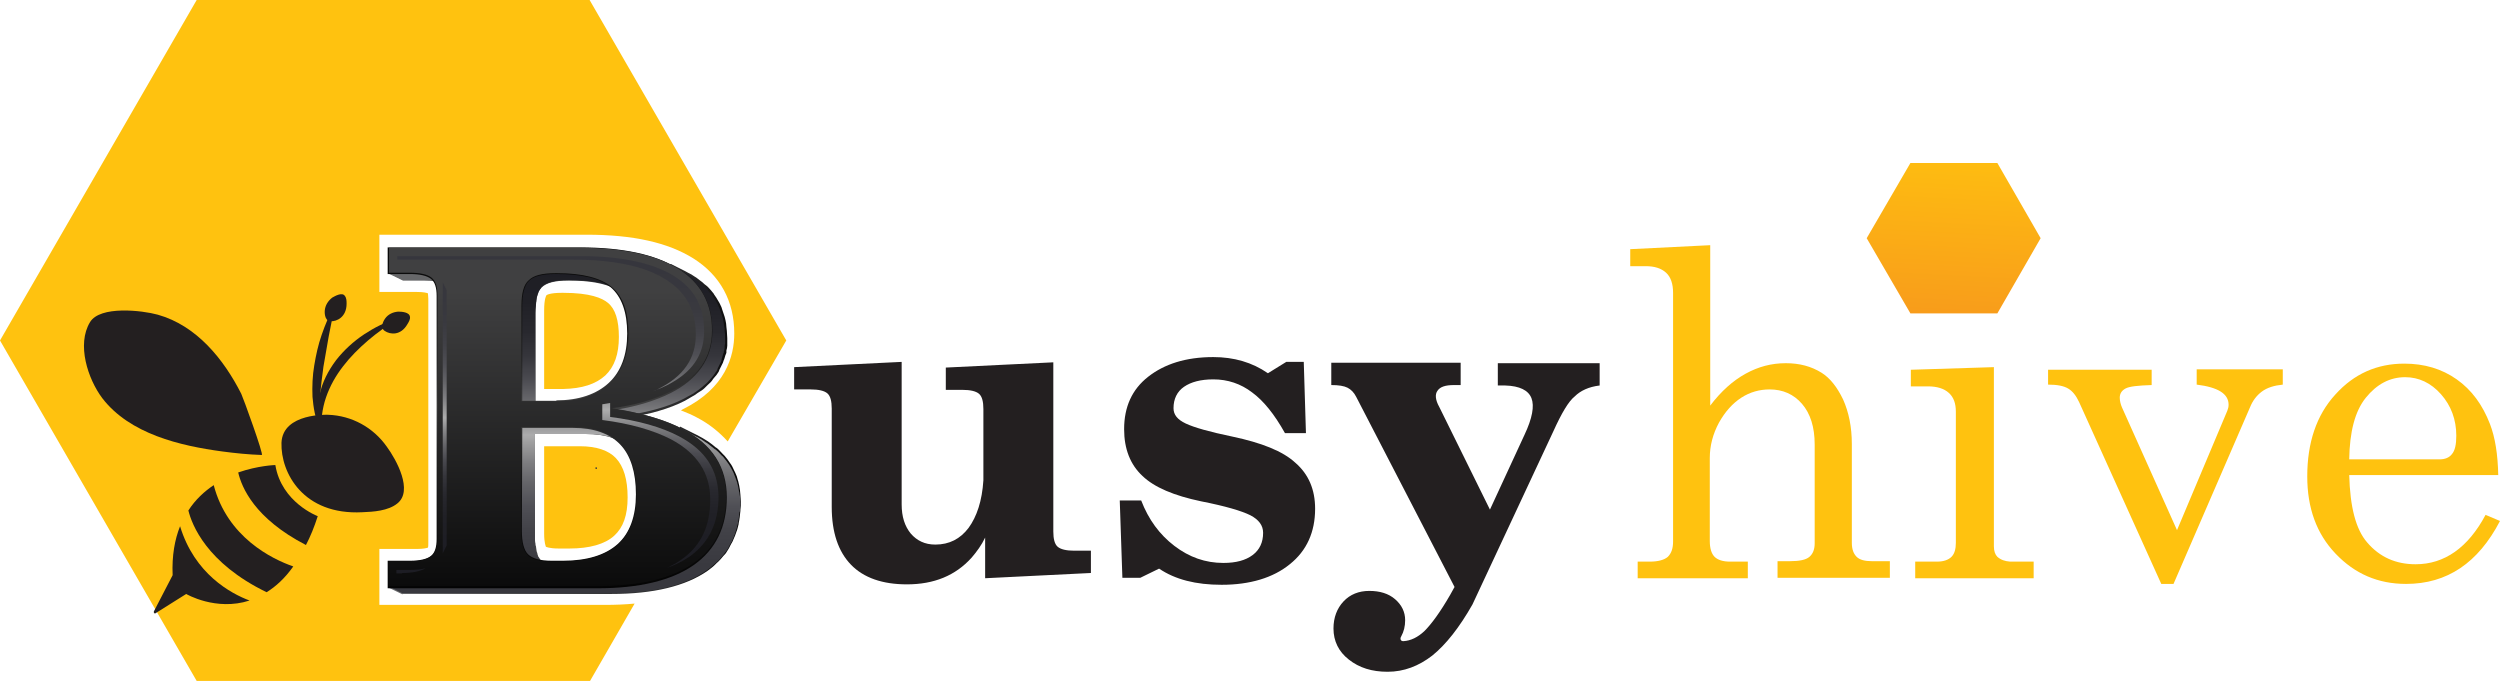 <svg width="214" height="59" viewBox="0 0 214 59" fill="none" xmlns="http://www.w3.org/2000/svg">
<path d="M32.474 51.891V46.99H35.692C36.253 46.99 36.515 46.915 36.627 46.878C36.664 46.803 36.664 46.654 36.664 46.429V25.59C36.664 25.328 36.627 25.179 36.627 25.104C36.515 25.066 36.253 24.992 35.692 24.992H32.474V20.091H50.208C54.211 20.091 57.166 20.764 59.336 22.111C61.656 23.57 62.853 25.777 62.853 28.546C62.853 30.491 62.105 33.222 58.476 35.018C58.401 35.056 58.364 35.093 58.289 35.13C58.775 35.318 59.224 35.505 59.636 35.729C60.721 36.29 61.581 37.001 62.292 37.787L67.305 29.144L50.47 0H16.836L0 29.144L16.836 58.289H50.507L54.323 51.667C53.537 51.742 52.677 51.779 51.779 51.779H32.474V51.891Z" fill="#FFC20F"/>
<path d="M49.646 38.198H46.579V45.681C46.579 46.504 46.728 46.766 46.728 46.803C46.728 46.803 47.028 46.953 47.813 46.953H48.748C50.469 46.953 51.779 46.579 52.565 45.868C53.35 45.157 53.724 44.109 53.724 42.575C53.724 41.042 53.388 39.919 52.714 39.208C52.116 38.572 51.068 38.198 49.646 38.198Z" fill="#FFC20F"/>
<path d="M51.816 32.137C52.602 31.389 52.976 30.304 52.976 28.845C52.976 27.423 52.677 26.451 52.041 25.927C51.554 25.515 50.507 25.066 48.225 25.066H48.075C47.065 25.066 46.766 25.253 46.766 25.291C46.766 25.291 46.579 25.553 46.579 26.563V33.297H48.225C49.834 33.26 50.993 32.886 51.816 32.137Z" fill="#FFC20F"/>
<path d="M174.679 20.39L170.975 26.825H163.53L159.789 20.39L163.53 13.955H170.975L174.679 20.39Z" fill="url(#paint0_linear)"/>
<path d="M77.182 43.174C77.182 44.222 77.444 45.045 77.968 45.681C78.492 46.279 79.165 46.616 80.063 46.616C81.26 46.616 82.195 46.13 82.906 45.194C83.617 44.222 84.066 42.875 84.178 41.116V35.018C84.178 34.382 84.066 33.933 83.804 33.709C83.542 33.484 83.056 33.372 82.382 33.372H80.961V31.464L85.562 31.239L90.164 31.015V45.494C90.164 46.13 90.276 46.579 90.538 46.803C90.8 47.028 91.287 47.14 91.96 47.14H93.382V49.048L88.855 49.272L84.328 49.497V46.017C84.028 46.653 83.617 47.215 83.168 47.738C81.784 49.272 79.951 50.021 77.631 50.021C75.536 50.021 73.927 49.459 72.842 48.337C71.757 47.215 71.196 45.569 71.196 43.398V34.981C71.196 34.345 71.084 33.896 70.822 33.671C70.56 33.447 70.074 33.335 69.4 33.335H67.978V31.427L72.58 31.202L77.182 30.978V43.174Z" fill="#231F20"/>
<path d="M109.993 37.076C109.095 35.467 108.16 34.307 107.187 33.596C106.214 32.848 105.092 32.474 103.857 32.474C102.772 32.474 101.949 32.699 101.351 33.11C100.752 33.522 100.453 34.158 100.453 34.943C100.453 35.505 100.79 35.916 101.5 36.253C102.211 36.59 103.521 36.964 105.504 37.375C107.973 37.899 109.806 38.61 110.891 39.62C112.013 40.593 112.574 41.902 112.574 43.548C112.574 45.531 111.864 47.14 110.405 48.3C108.983 49.459 107 50.058 104.568 50.058C102.361 50.058 100.602 49.609 99.218 48.674L97.609 49.459H96.076L95.851 42.837H97.684C98.32 44.483 99.256 45.756 100.528 46.728C101.8 47.701 103.184 48.187 104.718 48.187C105.803 48.187 106.626 47.963 107.224 47.514C107.823 47.065 108.122 46.429 108.122 45.606C108.122 44.97 107.748 44.483 107.037 44.109C106.289 43.735 104.905 43.324 102.81 42.912C100.49 42.426 98.807 41.715 97.796 40.742C96.749 39.77 96.225 38.423 96.225 36.739C96.225 34.831 96.899 33.335 98.283 32.25C99.667 31.165 101.5 30.566 103.857 30.566C105.616 30.566 107.187 31.015 108.534 31.95L110.105 30.978H111.602L111.789 37.076H109.993Z" fill="#231F20"/>
<path d="M132.964 36.926L126.043 51.742C124.92 53.724 123.761 55.184 122.601 56.119C121.441 57.017 120.169 57.503 118.785 57.503C117.438 57.503 116.353 57.166 115.455 56.456C114.595 55.782 114.146 54.884 114.146 53.799C114.146 52.864 114.445 52.078 115.006 51.48C115.567 50.881 116.315 50.582 117.213 50.582C118.111 50.582 118.86 50.806 119.421 51.293C119.982 51.779 120.281 52.378 120.281 53.088C120.281 53.612 120.169 54.061 119.945 54.473C119.87 54.585 119.87 54.697 119.907 54.772C119.945 54.847 120.019 54.884 120.132 54.884C120.768 54.847 121.366 54.547 121.927 54.024C122.526 53.425 123.274 52.415 124.135 50.919L124.509 50.245L116.091 33.971C115.904 33.596 115.642 33.335 115.343 33.185C115.043 33.035 114.595 32.961 113.958 32.961V31.052H119.496H125.033V32.961H124.471C123.723 32.961 123.274 33.11 123.05 33.447C122.825 33.746 122.863 34.233 123.199 34.831L127.539 43.623L130.495 37.225C131.168 35.804 131.355 34.756 131.093 34.083C130.832 33.409 130.083 33.035 128.849 32.998H128.213V31.09H132.553H136.93V32.998C135.995 33.11 135.284 33.447 134.797 33.933C134.274 34.345 133.675 35.355 132.964 36.926Z" fill="#231F20"/>
<path d="M139.624 21.325L146.395 20.988V34.719C147.331 33.484 148.341 32.586 149.426 31.988C150.511 31.389 151.633 31.09 152.868 31.09C154.028 31.09 155.038 31.352 155.936 31.913C156.646 32.362 157.245 33.11 157.769 34.195C158.255 35.28 158.517 36.552 158.517 38.011V46.466C158.517 47.028 158.667 47.402 158.929 47.664C159.19 47.925 159.639 48.038 160.238 48.038H161.772V49.459H152.157V48.038H153.204C154.028 48.038 154.589 47.925 154.888 47.664C155.187 47.402 155.337 47.028 155.337 46.504V38.049C155.337 36.552 154.963 35.392 154.252 34.569C153.541 33.746 152.606 33.335 151.483 33.335C150.623 33.335 149.8 33.559 149.052 34.045C148.303 34.532 147.667 35.243 147.144 36.178C146.62 37.151 146.358 38.161 146.358 39.208V46.317C146.358 46.953 146.508 47.402 146.769 47.664C147.031 47.925 147.48 48.075 148.079 48.075H149.613V49.497H140.185V48.075H141.232C141.943 48.075 142.467 47.925 142.766 47.664C143.066 47.364 143.215 46.953 143.215 46.354V25.066C143.215 24.318 143.028 23.72 142.617 23.345C142.205 22.971 141.644 22.784 140.858 22.784H139.549V21.325H139.624Z" fill="#FFC20F"/>
<path d="M170.976 47.664C170.788 47.477 170.676 47.177 170.676 46.766V31.427L163.568 31.651V33.073H165.027C165.813 33.073 166.411 33.26 166.823 33.634C167.234 34.008 167.421 34.532 167.421 35.243V46.466C167.421 46.99 167.309 47.402 167.047 47.664C166.785 47.925 166.374 48.075 165.813 48.075H163.942V49.497H174.081V48.075H172.061C171.612 48.038 171.275 47.925 170.976 47.664Z" fill="#FFC20F"/>
<path d="M175.39 31.651H184.182V32.961C183.022 32.998 182.274 33.073 181.937 33.26C181.601 33.447 181.451 33.709 181.451 34.045C181.451 34.307 181.526 34.607 181.638 34.868L186.352 45.381L190.655 35.168C190.729 34.981 190.767 34.831 190.767 34.644C190.767 33.709 189.869 33.148 188.036 32.923V31.614H195.406V32.923C194.658 32.998 194.059 33.185 193.61 33.522C193.161 33.858 192.825 34.307 192.6 34.868L186.053 49.983H185.005L177.972 34.42C177.71 33.858 177.411 33.484 177.036 33.26C176.662 33.035 176.101 32.923 175.315 32.923V31.651H175.39Z" fill="#FFC20F"/>
<path d="M213.85 40.667H201.093C201.167 43.399 201.654 45.307 202.626 46.429C203.711 47.701 205.096 48.3 206.779 48.3C209.249 48.3 211.269 46.878 212.765 44.072L214 44.596C212.129 48.187 209.473 49.983 205.956 49.983C203.562 49.983 201.579 49.123 199.933 47.402C198.287 45.681 197.501 43.473 197.501 40.78C197.501 37.899 198.287 35.542 199.895 33.783C201.504 31.988 203.487 31.127 205.807 31.127C207.528 31.127 209.024 31.576 210.296 32.474C211.568 33.372 212.503 34.644 213.139 36.29C213.588 37.45 213.813 38.909 213.85 40.667ZM201.093 39.321H208.837C209.286 39.321 209.66 39.171 209.885 38.872C210.146 38.572 210.259 38.049 210.259 37.3C210.259 35.916 209.81 34.719 208.949 33.746C208.089 32.773 207.041 32.287 205.881 32.287C204.572 32.287 203.45 32.886 202.514 34.045C201.579 35.205 201.13 36.964 201.093 39.321Z" fill="#FFC20F"/>
<path d="M21.363 51.405C18.482 52.34 15.938 50.844 15.938 50.844L13.319 52.49C13.244 52.565 13.132 52.452 13.169 52.34L14.778 49.235C14.704 47.551 14.965 46.167 15.414 45.045C16.649 49.123 19.754 50.806 21.363 51.405Z" fill="#231F20"/>
<path d="M25.104 48.487C24.393 49.497 23.608 50.208 22.822 50.694C17.659 48.187 16.424 44.895 16.125 43.698C16.724 42.763 17.509 42.052 18.295 41.528C19.455 45.98 23.271 47.851 25.104 48.487Z" fill="#231F20"/>
<path d="M27.199 44.184C26.9 45.12 26.563 45.943 26.189 46.653C21.774 44.371 20.689 41.715 20.39 40.443C22.111 39.844 23.57 39.807 23.57 39.807C24.094 43.024 27.199 44.184 27.199 44.184Z" fill="#231F20"/>
<path d="M28.097 35.505C28.097 35.505 24.206 35.318 24.094 37.899C24.019 40.48 25.965 44.109 31.015 43.847C31.951 43.81 33.222 43.735 34.008 43.099C35.392 42.014 33.933 39.358 33.11 38.236C31.951 36.59 30.117 35.579 28.097 35.505Z" fill="#231F20"/>
<path d="M27.798 26.6C27.798 26.6 27.723 27.461 28.284 27.498C28.845 27.536 29.668 27.124 29.668 26.002C29.668 25.777 29.668 25.515 29.519 25.328C29.294 24.992 28.696 25.328 28.434 25.478C28.06 25.777 27.835 26.151 27.798 26.6Z" fill="#231F20"/>
<path d="M32.961 27.274C32.961 27.274 32.437 27.985 32.923 28.321C33.41 28.658 34.307 28.733 34.869 27.76C34.981 27.573 35.13 27.349 35.093 27.124C35.056 26.713 34.382 26.675 34.083 26.675C33.634 26.713 33.222 26.9 32.961 27.274Z" fill="#231F20"/>
<path d="M28.621 26.189C28.471 27.087 28.322 27.947 28.135 28.808C27.985 29.668 27.835 30.529 27.686 31.389C27.573 32.25 27.461 33.11 27.386 33.971C27.349 34.831 27.311 35.692 27.349 36.627C26.975 35.804 26.825 34.868 26.75 33.971C26.713 33.073 26.75 32.137 26.9 31.277C27.05 30.379 27.237 29.518 27.536 28.658C27.835 27.798 28.172 26.974 28.621 26.189Z" fill="#231F20"/>
<path d="M34.046 27.274C33.148 27.872 32.287 28.471 31.502 29.144C30.716 29.818 29.968 30.566 29.369 31.352C28.733 32.175 28.247 33.035 27.91 34.008C27.573 34.981 27.461 36.028 27.498 37.076C27.162 36.066 27.087 34.906 27.349 33.821C27.573 32.736 28.097 31.726 28.771 30.828C29.444 29.967 30.267 29.219 31.165 28.621C32.026 28.059 32.998 27.536 34.046 27.274Z" fill="#231F20"/>
<path d="M22.41 38.947C22.597 38.947 20.802 34.008 20.652 33.709C19.155 30.753 16.836 27.872 13.506 26.937C12.159 26.563 8.568 26.151 7.707 27.573C6.547 29.481 7.52 32.437 8.755 34.083C11.112 37.151 15.414 38.161 19.043 38.647C20.166 38.797 21.288 38.909 22.41 38.947Z" fill="#231F20"/>
<path d="M37.899 24.281C37.563 24.094 37.002 24.019 36.328 24.019H34.495L33.26 23.42L33.298 23.308H35.131C35.842 23.308 36.403 23.383 36.777 23.57L37.974 24.169L37.899 24.281Z" fill="url(#paint1_linear)"/>
<path d="M44.559 34.382V26.226C44.559 26.039 44.559 25.852 44.559 25.665V25.553C44.559 25.441 44.596 25.291 44.596 25.179V25.067C44.596 25.029 44.596 24.992 44.633 24.954L44.708 24.655C44.708 24.617 44.746 24.58 44.746 24.543C44.746 24.505 44.783 24.468 44.783 24.43L44.895 24.393L44.821 24.356L44.895 24.206C44.97 24.094 45.045 24.019 45.12 23.944C45.531 23.532 46.317 23.308 47.439 23.308H47.589C49.273 23.308 50.619 23.532 51.555 24.019L52.752 24.617L52.677 24.73C51.742 24.243 50.432 24.019 48.749 24.019H48.599C47.514 24.019 46.766 24.206 46.354 24.617C46.28 24.692 46.205 24.805 46.13 24.917L46.093 24.992C46.018 25.104 45.98 25.216 45.98 25.328C45.943 25.403 45.943 25.441 45.943 25.478C45.943 25.553 45.905 25.628 45.905 25.703V25.777C45.868 25.89 45.868 26.039 45.868 26.151C45.868 26.338 45.831 26.563 45.831 26.787V35.018L44.559 34.382Z" fill="url(#paint2_linear)"/>
<path d="M45.494 47.813C45.457 47.776 45.419 47.776 45.382 47.739C45.27 47.664 45.195 47.626 45.12 47.514C45.008 47.402 44.933 47.289 44.858 47.14C44.858 47.102 44.821 47.065 44.821 47.028L44.858 46.915L44.783 46.953C44.746 46.878 44.708 46.766 44.671 46.691C44.633 46.541 44.596 46.354 44.559 46.167L44.521 45.943C44.521 45.756 44.484 45.569 44.484 45.382V36.44H48.973C50.133 36.44 51.143 36.627 51.929 37.038L53.126 37.637L53.051 37.749C52.864 37.637 52.64 37.562 52.415 37.487C51.779 37.263 50.994 37.151 50.133 37.151H45.793V45.943C45.793 46.167 45.793 46.392 45.831 46.579L45.793 46.691H45.868C45.906 46.878 45.906 47.065 45.943 47.215C45.98 47.289 46.018 47.402 46.018 47.477L46.055 47.589C46.055 47.626 46.093 47.664 46.093 47.664C46.167 47.776 46.242 47.888 46.317 48C46.429 48.113 46.542 48.187 46.654 48.262L46.579 48.374L45.494 47.813ZM51.031 40.144C50.994 40.144 50.956 40.106 50.956 40.069C50.956 40.032 50.994 39.994 51.031 39.994C51.069 39.994 51.106 40.032 51.106 40.069C51.106 40.144 51.069 40.144 51.031 40.144Z" fill="url(#paint3_linear)"/>
<path d="M52.116 34.981L52.341 34.943C54.324 34.644 56.007 34.158 57.279 33.522C57.578 33.372 57.878 33.222 58.14 33.035C58.177 32.998 58.252 32.961 58.289 32.923L58.401 32.848C58.589 32.736 58.738 32.624 58.888 32.474C58.963 32.437 59 32.362 59.075 32.325L59.15 32.25C59.262 32.137 59.412 31.988 59.524 31.875C59.599 31.801 59.636 31.726 59.711 31.651C59.861 31.464 59.935 31.352 60.048 31.202C60.123 31.09 60.16 31.015 60.235 30.903C60.31 30.753 60.384 30.604 60.459 30.454C60.497 30.342 60.534 30.229 60.609 30.117C60.646 30.005 60.684 29.893 60.721 29.78C60.758 29.668 60.796 29.519 60.796 29.369C60.833 29.257 60.833 29.107 60.833 28.957C60.871 28.77 60.871 28.546 60.871 28.321C60.871 28.059 60.871 27.798 60.833 27.573V27.424C60.796 27.199 60.758 27.012 60.721 26.825L60.684 26.638C60.646 26.413 60.572 26.189 60.497 26.002L60.534 25.89L60.459 25.927C60.384 25.74 60.31 25.59 60.235 25.403L60.123 25.216C60.048 25.067 59.935 24.917 59.823 24.767L59.748 24.655C59.599 24.468 59.486 24.318 59.299 24.131L59.187 24.019C59.075 23.907 58.925 23.757 58.776 23.645L58.626 23.532C58.439 23.383 58.252 23.233 58.027 23.121C57.803 22.971 57.578 22.859 57.317 22.709L57.391 22.597V22.672L57.429 22.597L58.626 23.196C58.813 23.308 59.038 23.42 59.187 23.495L59.299 23.57C59.561 23.72 59.748 23.869 59.935 24.019L60.085 24.131C60.235 24.281 60.384 24.393 60.534 24.505L60.646 24.617C60.796 24.767 60.946 24.954 61.095 25.141L61.133 25.216C61.282 25.403 61.357 25.553 61.469 25.74C61.507 25.815 61.544 25.852 61.582 25.927C61.656 26.114 61.769 26.264 61.806 26.451L61.843 26.563C61.918 26.75 61.956 26.937 62.031 27.124L62.105 27.424C62.143 27.61 62.18 27.798 62.18 27.985C62.18 28.059 62.218 28.321 62.218 28.321C62.218 28.546 62.255 28.733 62.255 28.957C62.255 29.107 62.255 29.257 62.255 29.406C62.255 29.444 62.255 29.481 62.255 29.519V29.593C62.255 29.743 62.218 29.855 62.18 30.005V30.08C62.18 30.117 62.18 30.155 62.18 30.192C62.18 30.229 62.143 30.267 62.143 30.304L62.105 30.379C62.068 30.491 62.031 30.641 61.993 30.753L61.956 30.828C61.956 30.865 61.918 30.903 61.918 30.94C61.918 30.978 61.881 31.015 61.881 31.052L61.843 31.127C61.769 31.277 61.694 31.427 61.619 31.576L61.582 31.651C61.582 31.689 61.544 31.726 61.544 31.763C61.544 31.801 61.507 31.801 61.507 31.838C61.395 32.025 61.282 32.175 61.17 32.287C61.058 32.399 61.02 32.474 60.946 32.586C60.833 32.736 60.684 32.848 60.572 32.961L60.497 33.035C60.422 33.11 60.384 33.148 60.31 33.222C60.16 33.372 59.973 33.484 59.786 33.596L59.674 33.671C59.636 33.709 59.561 33.746 59.524 33.784C59.225 33.971 58.925 34.12 58.626 34.307C57.317 34.981 55.633 35.467 53.613 35.767H53.575L52.116 34.981Z" fill="url(#paint4_linear)"/>
<path d="M34.457 50.881L33.223 50.282L33.26 50.17H51.143C54.697 50.17 57.466 49.497 59.299 48.225C59.524 48.075 59.711 47.925 59.898 47.739C59.935 47.701 59.973 47.664 60.01 47.626L60.085 47.551C60.197 47.439 60.347 47.327 60.459 47.177C60.534 47.102 60.571 47.028 60.646 46.953C60.758 46.841 60.833 46.691 60.945 46.579C60.983 46.504 61.058 46.429 61.095 46.354C61.207 46.167 61.319 46.017 61.394 45.83C61.507 45.569 61.581 45.382 61.656 45.157C61.731 44.895 61.843 44.633 61.881 44.371L61.993 44.259H61.918C61.993 43.96 62.03 43.623 62.068 43.249C62.105 42.987 62.105 42.763 62.105 42.501C62.105 42.239 62.105 41.977 62.068 41.678L62.03 41.491C61.993 41.229 61.956 40.967 61.881 40.742L61.843 40.667C61.769 40.406 61.694 40.218 61.619 39.994L61.544 39.807C61.432 39.545 61.319 39.321 61.17 39.134C61.058 38.947 60.908 38.759 60.721 38.535C60.684 38.498 60.646 38.423 60.571 38.385C60.422 38.236 60.272 38.049 60.085 37.899L59.973 37.824C59.786 37.637 59.561 37.487 59.299 37.338L59.112 37.225C58.888 37.076 58.626 36.926 58.364 36.777L58.177 36.664L58.214 36.515L59.411 37.113L59.636 37.225C59.786 37.3 59.973 37.413 60.122 37.487C60.197 37.525 60.234 37.562 60.309 37.6L60.609 37.787C60.833 37.936 61.058 38.123 61.282 38.31L61.357 38.348C61.581 38.535 61.731 38.722 61.881 38.872C61.918 38.909 61.993 38.984 62.03 39.021C62.217 39.246 62.367 39.433 62.479 39.62C62.629 39.807 62.741 40.032 62.853 40.293L62.928 40.443C63.041 40.667 63.115 40.892 63.153 41.079L63.19 41.191C63.265 41.453 63.302 41.715 63.34 41.94C63.34 41.94 63.377 42.314 63.377 42.351C63.377 42.538 63.415 42.763 63.415 42.95C63.415 43.174 63.415 43.399 63.377 43.623V43.735C63.34 44.109 63.302 44.484 63.228 44.783V44.858C63.153 45.194 63.078 45.456 62.966 45.718L62.928 45.83C62.853 46.017 62.779 46.167 62.704 46.354C62.592 46.541 62.517 46.691 62.442 46.84C62.442 46.878 62.404 46.878 62.404 46.915C62.33 47.065 62.255 47.14 62.217 47.215C62.143 47.364 62.03 47.477 61.918 47.589C61.843 47.664 61.806 47.739 61.731 47.813C61.619 47.925 61.507 48.075 61.357 48.187C61.357 48.187 61.207 48.337 61.17 48.374C60.983 48.562 60.758 48.711 60.571 48.861C58.701 50.17 55.932 50.844 52.34 50.844H34.457V50.881Z" fill="url(#paint5_linear)"/>
<path d="M36.328 23.982C37.039 23.982 37.562 24.056 37.937 24.243L36.739 23.645C36.365 23.458 35.841 23.383 35.131 23.383H33.297L34.495 23.982H36.328Z" fill="url(#paint6_linear)"/>
<path d="M45.831 26.825C45.831 26.6 45.831 26.376 45.868 26.189C45.868 26.039 45.906 25.927 45.906 25.815C45.906 25.703 45.943 25.59 45.943 25.515C45.943 25.441 45.981 25.403 45.981 25.366C46.018 25.253 46.056 25.141 46.093 25.029C46.093 24.992 46.13 24.954 46.13 24.917C46.205 24.805 46.28 24.692 46.355 24.58C46.766 24.169 47.515 23.982 48.637 23.982H48.787C50.47 23.982 51.78 24.206 52.752 24.692L51.555 24.094C50.62 23.607 49.273 23.383 47.589 23.383H47.44C46.317 23.383 45.569 23.57 45.158 23.982C45.083 24.056 45.008 24.131 44.971 24.243C44.971 24.281 44.933 24.281 44.933 24.318C44.933 24.356 44.896 24.393 44.896 24.43C44.858 24.468 44.858 24.505 44.821 24.58C44.783 24.655 44.783 24.692 44.783 24.767C44.783 24.805 44.746 24.879 44.746 24.917C44.746 24.954 44.746 24.954 44.709 24.992C44.709 25.066 44.709 25.141 44.671 25.216C44.634 25.328 44.634 25.478 44.634 25.59C44.634 25.628 44.634 25.665 44.634 25.703C44.634 25.89 44.634 26.039 44.634 26.264V34.382L45.831 34.981V26.825Z" fill="url(#paint7_linear)"/>
<path d="M44.634 46.055C44.634 46.092 44.634 46.13 44.634 46.167C44.671 46.354 44.671 46.541 44.708 46.691C44.746 46.803 44.783 46.915 44.821 46.99C44.858 47.028 44.858 47.102 44.895 47.14C44.97 47.289 45.045 47.402 45.157 47.477C45.232 47.551 45.307 47.626 45.419 47.664C45.457 47.701 45.494 47.701 45.532 47.739L46.729 48.337C46.579 48.262 46.467 48.187 46.355 48.075C46.28 48 46.167 47.851 46.093 47.739C46.055 47.701 46.055 47.626 46.018 47.589C45.98 47.477 45.943 47.402 45.906 47.289C45.868 47.14 45.831 46.953 45.831 46.766C45.831 46.728 45.831 46.691 45.831 46.654C45.793 46.466 45.793 46.242 45.793 46.017V37.151H50.208C51.069 37.151 51.854 37.263 52.528 37.487C52.752 37.562 52.977 37.637 53.164 37.749L51.967 37.151C51.181 36.739 50.208 36.552 49.011 36.552H44.596V45.419C44.596 45.606 44.596 45.793 44.634 45.98C44.634 45.98 44.634 46.017 44.634 46.055Z" fill="url(#paint8_linear)"/>
<path d="M58.663 23.458C58.701 23.495 58.776 23.532 58.813 23.57C58.963 23.682 59.075 23.794 59.225 23.944C59.262 23.982 59.299 24.019 59.337 24.056C59.486 24.206 59.636 24.393 59.786 24.58C59.823 24.617 59.823 24.655 59.861 24.692C59.973 24.842 60.048 24.992 60.16 25.141C60.197 25.216 60.235 25.253 60.272 25.328C60.347 25.515 60.459 25.665 60.497 25.852C60.497 25.89 60.534 25.927 60.534 25.964C60.609 26.189 60.684 26.413 60.721 26.638C60.721 26.713 60.758 26.75 60.758 26.825C60.796 27.012 60.833 27.199 60.833 27.386C60.833 27.461 60.833 27.536 60.871 27.573C60.908 27.835 60.908 28.059 60.908 28.321C60.908 28.546 60.871 28.733 60.871 28.957C60.871 29.107 60.833 29.219 60.833 29.369C60.796 29.518 60.796 29.631 60.758 29.78C60.721 29.893 60.684 30.005 60.646 30.154C60.609 30.267 60.571 30.379 60.497 30.491C60.422 30.641 60.347 30.791 60.272 30.94C60.235 31.052 60.16 31.127 60.085 31.239C60.01 31.389 59.898 31.501 59.786 31.651C59.711 31.763 59.636 31.838 59.561 31.913C59.449 32.025 59.299 32.175 59.187 32.287C59.112 32.362 59.038 32.437 58.925 32.511C58.776 32.661 58.589 32.773 58.439 32.886C58.364 32.961 58.289 32.998 58.177 33.073C57.915 33.26 57.616 33.409 57.279 33.559C55.97 34.233 54.286 34.719 52.303 34.981L53.5 35.579C55.483 35.28 57.167 34.831 58.476 34.158C58.776 34.008 59.075 33.821 59.374 33.671C59.449 33.596 59.561 33.559 59.636 33.484C59.823 33.372 59.973 33.222 60.123 33.11C60.197 33.035 60.309 32.961 60.384 32.886C60.534 32.773 60.646 32.624 60.758 32.511C60.833 32.437 60.908 32.325 60.983 32.25C61.095 32.137 61.17 31.988 61.282 31.838C61.32 31.801 61.357 31.763 61.357 31.726C61.395 31.651 61.432 31.614 61.432 31.539C61.507 31.389 61.581 31.239 61.656 31.09C61.694 31.015 61.731 30.978 61.731 30.94C61.769 30.865 61.769 30.828 61.769 30.753C61.806 30.641 61.843 30.529 61.881 30.379C61.881 30.304 61.918 30.267 61.956 30.192C61.956 30.117 61.956 30.042 61.993 30.005C62.031 29.855 62.031 29.743 62.031 29.593C62.031 29.518 62.068 29.444 62.068 29.406C62.068 29.257 62.068 29.107 62.068 28.957C62.068 28.733 62.068 28.546 62.031 28.321C62.031 28.284 62.031 28.247 62.031 28.209C62.031 28.134 62.031 28.059 61.993 27.985C61.956 27.798 61.956 27.61 61.918 27.461C61.918 27.386 61.881 27.349 61.881 27.274C61.881 27.236 61.881 27.199 61.843 27.162C61.806 26.974 61.731 26.787 61.656 26.6C61.656 26.563 61.619 26.526 61.619 26.488C61.544 26.301 61.469 26.151 61.395 25.964C61.357 25.89 61.32 25.852 61.282 25.777C61.207 25.628 61.095 25.478 60.983 25.328C60.946 25.291 60.946 25.253 60.908 25.216C60.758 25.029 60.609 24.879 60.459 24.692C60.422 24.655 60.384 24.617 60.347 24.58C60.235 24.468 60.085 24.318 59.935 24.206C59.898 24.169 59.823 24.131 59.786 24.094C59.599 23.944 59.412 23.794 59.187 23.682C59.15 23.645 59.075 23.607 59.038 23.57C58.85 23.458 58.663 23.346 58.476 23.271L57.279 22.672C57.541 22.784 57.766 22.934 58.027 23.084C58.252 23.196 58.476 23.308 58.663 23.458Z" fill="url(#paint9_linear)"/>
<path d="M63.34 43.773C63.34 43.548 63.377 43.324 63.377 43.099C63.377 42.912 63.377 42.688 63.34 42.501C63.34 42.426 63.302 42.351 63.302 42.276C63.302 42.201 63.302 42.164 63.265 42.089C63.228 41.865 63.19 41.603 63.115 41.378V41.341C63.115 41.303 63.078 41.266 63.078 41.229C63.003 41.004 62.928 40.817 62.853 40.63C62.816 40.555 62.816 40.518 62.779 40.443C62.666 40.218 62.554 39.994 62.404 39.77C62.255 39.545 62.105 39.358 61.956 39.171C61.918 39.134 61.881 39.059 61.806 39.021C61.656 38.872 61.507 38.685 61.319 38.535C61.282 38.498 61.245 38.46 61.207 38.46C60.983 38.273 60.758 38.123 60.534 37.936C60.459 37.899 60.422 37.861 60.347 37.824C60.272 37.749 60.16 37.712 60.085 37.637C59.935 37.562 59.786 37.45 59.599 37.375C59.524 37.338 59.449 37.3 59.374 37.263L58.177 36.664C58.252 36.702 58.327 36.739 58.401 36.777C58.663 36.926 58.925 37.076 59.15 37.225C59.224 37.263 59.262 37.3 59.337 37.338C59.561 37.487 59.786 37.675 60.01 37.861C60.047 37.899 60.085 37.936 60.122 37.936C60.309 38.086 60.459 38.236 60.609 38.423C60.646 38.46 60.721 38.535 60.758 38.572C60.908 38.759 61.095 38.984 61.207 39.171C61.357 39.395 61.469 39.62 61.581 39.844C61.619 39.919 61.619 39.957 61.656 40.032C61.731 40.218 61.806 40.443 61.881 40.63C61.881 40.667 61.918 40.705 61.918 40.742C61.993 41.004 62.03 41.229 62.068 41.491C62.068 41.565 62.068 41.603 62.105 41.678C62.143 41.94 62.143 42.201 62.143 42.501C62.143 42.763 62.143 43.025 62.105 43.249C62.068 43.623 62.03 43.96 61.956 44.297C61.956 44.334 61.918 44.371 61.918 44.409C61.843 44.671 61.769 44.932 61.694 45.194C61.619 45.419 61.544 45.606 61.432 45.793C61.432 45.793 61.432 45.83 61.394 45.83C61.282 46.017 61.207 46.205 61.095 46.392C61.058 46.466 60.983 46.541 60.945 46.616C60.871 46.728 60.758 46.878 60.646 46.99C60.571 47.065 60.534 47.14 60.459 47.215C60.347 47.327 60.234 47.477 60.085 47.589C60.01 47.626 59.973 47.701 59.898 47.739C59.711 47.888 59.524 48.075 59.299 48.225C57.429 49.534 54.697 50.17 51.106 50.17H40.967H33.223L34.42 50.769H42.164H52.303C55.895 50.769 58.626 50.133 60.496 48.823C60.721 48.674 60.908 48.524 61.095 48.337C61.17 48.3 61.207 48.225 61.282 48.187C61.394 48.075 61.544 47.963 61.656 47.813C61.731 47.739 61.769 47.664 61.843 47.589C61.956 47.477 62.03 47.327 62.143 47.215C62.18 47.14 62.255 47.065 62.292 46.99C62.33 46.953 62.367 46.915 62.367 46.841C62.442 46.691 62.517 46.579 62.592 46.429C62.592 46.429 62.592 46.392 62.629 46.392C62.704 46.205 62.779 46.055 62.853 45.868C62.853 45.83 62.853 45.793 62.891 45.756C62.966 45.494 63.078 45.232 63.115 44.97C63.115 44.932 63.153 44.895 63.153 44.858C63.228 44.521 63.265 44.184 63.302 43.81C63.34 43.81 63.34 43.81 63.34 43.773Z" fill="url(#paint10_linear)"/>
<path d="M33.185 50.282V48H35.093C35.954 48 36.552 47.851 36.889 47.589C37.226 47.327 37.375 46.84 37.375 46.13V25.328C37.375 24.617 37.226 24.131 36.889 23.869C36.552 23.607 35.954 23.458 35.093 23.458H33.185V21.175H49.609C53.313 21.175 56.119 21.774 58.064 23.009C60.01 24.206 60.983 26.002 60.983 28.359C60.983 30.678 59.748 32.474 57.354 33.671C56.156 34.27 54.623 34.756 52.827 35.056C55.071 35.392 56.98 35.953 58.476 36.739C60.983 38.049 62.217 39.994 62.217 42.575C62.217 45.12 61.245 47.065 59.374 48.374C57.503 49.684 54.735 50.357 51.143 50.357H33.185V50.282ZM44.671 45.419C44.671 46.429 44.858 47.102 45.194 47.439C45.569 47.813 46.242 48 47.252 48H48.188C50.245 48 51.816 47.514 52.864 46.579C53.912 45.643 54.435 44.184 54.435 42.314C54.435 40.443 53.986 38.984 53.089 38.049C52.191 37.113 50.844 36.627 49.048 36.627H44.708L44.671 45.419ZM47.626 34.27C49.534 34.27 51.068 33.746 52.116 32.773C53.163 31.801 53.687 30.379 53.687 28.546C53.687 26.713 53.201 25.403 52.303 24.617C51.368 23.832 49.796 23.458 47.664 23.458H47.514C46.429 23.458 45.681 23.645 45.269 24.056C44.895 24.43 44.708 25.179 44.708 26.264V34.307H47.626V34.27Z" fill="url(#paint11_linear)"/>
<path d="M58.438 36.739C60.908 38.049 62.142 39.957 62.142 42.501C62.142 45.007 61.207 46.953 59.336 48.225C57.466 49.534 54.735 50.17 51.143 50.17H41.004H33.26V48.038H35.093C35.991 48.038 36.59 47.888 36.926 47.589C37.263 47.327 37.45 46.803 37.45 46.092V25.291C37.45 24.543 37.3 24.056 36.926 23.757C36.59 23.495 35.991 23.345 35.093 23.345H33.297V21.213H41.042H49.647C53.313 21.213 56.119 21.811 58.064 23.009C59.972 24.206 60.945 25.964 60.945 28.284C60.945 30.604 59.748 32.325 57.353 33.522C56.044 34.195 54.361 34.681 52.378 34.943C54.809 35.318 56.867 35.916 58.438 36.739ZM52.901 46.616C53.949 45.643 54.51 44.222 54.51 42.314C54.51 40.406 54.061 38.984 53.126 38.011C52.228 37.038 50.844 36.552 49.011 36.552H44.596V45.419C44.596 46.429 44.783 47.14 45.157 47.514C45.531 47.888 46.242 48.075 47.252 48.075H48.187C50.282 48.038 51.854 47.551 52.901 46.616ZM44.633 26.226V34.345H47.664C49.609 34.345 51.106 33.821 52.191 32.811C53.238 31.801 53.799 30.379 53.799 28.546C53.799 26.675 53.313 25.366 52.378 24.58C51.442 23.794 49.871 23.383 47.701 23.383H47.551C46.429 23.383 45.681 23.57 45.269 23.982C44.82 24.356 44.633 25.104 44.633 26.226Z" fill="url(#paint12_linear)"/>
<path d="M34.419 49.048C35.317 49.048 35.991 48.898 36.44 48.636C36.066 48.749 35.617 48.786 35.093 48.786H33.933V49.085H34.419V49.048Z" fill="url(#paint13_linear)"/>
<path d="M48.973 22.223C52.527 22.223 55.221 22.784 57.017 23.944C58.737 25.029 59.561 26.563 59.561 28.658C59.561 30.678 58.513 32.212 56.343 33.297C56.194 33.372 56.044 33.447 55.894 33.484C56.306 33.335 56.68 33.185 57.054 32.998C59.224 31.913 60.272 30.416 60.272 28.359C60.272 26.264 59.448 24.73 57.727 23.645C55.932 22.522 53.238 21.924 49.684 21.924H34.008V22.223H48.973Z" fill="url(#paint14_linear)"/>
<path d="M58.102 37.338C56.605 36.552 54.623 35.991 52.228 35.692V34.494C52.004 34.532 51.779 34.569 51.555 34.607V35.953C53.912 36.253 55.895 36.814 57.428 37.6C59.673 38.797 60.796 40.48 60.796 42.763C60.796 45.082 59.972 46.766 58.289 47.925C57.952 48.187 57.541 48.374 57.129 48.599C57.84 48.337 58.439 48.038 59 47.664C60.683 46.466 61.506 44.783 61.506 42.501C61.469 40.218 60.384 38.535 58.102 37.338Z" fill="url(#paint15_linear)"/>
<path d="M38.236 46.691L37.899 47.364V24.169L38.236 24.842V46.691Z" fill="url(#paint16_linear)"/>
<defs>
<linearGradient id="paint0_linear" x1="167.711" y1="11.225" x2="166.68" y2="31.158" gradientUnits="userSpaceOnUse">
<stop offset="0.014" stop-color="#FFC20F"/>
<stop offset="1" stop-color="#F6921E"/>
</linearGradient>
<linearGradient id="paint1_linear" x1="33.781" y1="23.688" x2="63.854" y2="24.86" gradientUnits="userSpaceOnUse">
<stop stop-color="#6D6E70"/>
<stop offset="0.191" stop-color="#5B5B5D"/>
<stop offset="0.606" stop-color="#373839"/>
<stop offset="0.827" stop-color="#2A2A2B"/>
<stop offset="0.839" stop-color="#272728"/>
<stop offset="0.938" stop-color="#101010"/>
<stop offset="1" stop-color="#070707"/>
</linearGradient>
<linearGradient id="paint2_linear" x1="33.587" y1="28.657" x2="63.66" y2="29.828" gradientUnits="userSpaceOnUse">
<stop stop-color="#6D6E70"/>
<stop offset="0.191" stop-color="#5B5B5D"/>
<stop offset="0.606" stop-color="#373839"/>
<stop offset="0.827" stop-color="#2A2A2B"/>
<stop offset="0.839" stop-color="#272728"/>
<stop offset="0.938" stop-color="#101010"/>
<stop offset="1" stop-color="#070707"/>
</linearGradient>
<linearGradient id="paint3_linear" x1="33.072" y1="41.86" x2="63.146" y2="43.031" gradientUnits="userSpaceOnUse">
<stop stop-color="#6D6E70"/>
<stop offset="0.191" stop-color="#5B5B5D"/>
<stop offset="0.606" stop-color="#373839"/>
<stop offset="0.827" stop-color="#2A2A2B"/>
<stop offset="0.839" stop-color="#272728"/>
<stop offset="0.938" stop-color="#101010"/>
<stop offset="1" stop-color="#070707"/>
</linearGradient>
<linearGradient id="paint4_linear" x1="33.602" y1="28.276" x2="63.675" y2="29.448" gradientUnits="userSpaceOnUse">
<stop stop-color="#6D6E70"/>
<stop offset="0.191" stop-color="#5B5B5D"/>
<stop offset="0.606" stop-color="#373839"/>
<stop offset="0.827" stop-color="#2A2A2B"/>
<stop offset="0.839" stop-color="#272728"/>
<stop offset="0.938" stop-color="#101010"/>
<stop offset="1" stop-color="#070707"/>
</linearGradient>
<linearGradient id="paint5_linear" x1="33.02" y1="43.198" x2="63.093" y2="44.369" gradientUnits="userSpaceOnUse">
<stop stop-color="#6D6E70"/>
<stop offset="0.191" stop-color="#5B5B5D"/>
<stop offset="0.606" stop-color="#373839"/>
<stop offset="0.827" stop-color="#2A2A2B"/>
<stop offset="0.839" stop-color="#272728"/>
<stop offset="0.938" stop-color="#101010"/>
<stop offset="1" stop-color="#070707"/>
</linearGradient>
<linearGradient id="paint6_linear" x1="35.609" y1="52.909" x2="35.609" y2="21.57" gradientUnits="userSpaceOnUse">
<stop stop-color="#070707"/>
<stop offset="0.062" stop-color="#101010"/>
<stop offset="0.162" stop-color="#272728"/>
<stop offset="0.173" stop-color="#2A2A2B"/>
<stop offset="0.394" stop-color="#373839"/>
<stop offset="0.809" stop-color="#5B5B5D"/>
<stop offset="1" stop-color="#6D6E70"/>
</linearGradient>
<linearGradient id="paint7_linear" x1="48.709" y1="52.909" x2="48.709" y2="21.57" gradientUnits="userSpaceOnUse">
<stop stop-color="#36363D"/>
<stop offset="0.145" stop-color="#39393F"/>
<stop offset="0.232" stop-color="#414147"/>
<stop offset="0.304" stop-color="#4F4F55"/>
<stop offset="0.368" stop-color="#646468"/>
<stop offset="0.426" stop-color="#7E7E81"/>
<stop offset="0.479" stop-color="#9E9E9F"/>
<stop offset="0.5" stop-color="#ACACAD"/>
<stop offset="0.502" stop-color="#AAAAAB"/>
<stop offset="0.549" stop-color="#858587"/>
<stop offset="0.6" stop-color="#656569"/>
<stop offset="0.654" stop-color="#4A4A50"/>
<stop offset="0.714" stop-color="#36363C"/>
<stop offset="0.782" stop-color="#28282E"/>
<stop offset="0.864" stop-color="#202026"/>
<stop offset="1" stop-color="#1D1D24"/>
</linearGradient>
<linearGradient id="paint8_linear" x1="48.902" y1="52.909" x2="48.902" y2="21.57" gradientUnits="userSpaceOnUse">
<stop stop-color="#36363D"/>
<stop offset="0.145" stop-color="#39393F"/>
<stop offset="0.232" stop-color="#414147"/>
<stop offset="0.304" stop-color="#4F4F55"/>
<stop offset="0.368" stop-color="#646468"/>
<stop offset="0.426" stop-color="#7E7E81"/>
<stop offset="0.479" stop-color="#9E9E9F"/>
<stop offset="0.5" stop-color="#ACACAD"/>
<stop offset="0.502" stop-color="#AAAAAB"/>
<stop offset="0.549" stop-color="#858587"/>
<stop offset="0.6" stop-color="#656569"/>
<stop offset="0.654" stop-color="#4A4A50"/>
<stop offset="0.714" stop-color="#36363C"/>
<stop offset="0.782" stop-color="#28282E"/>
<stop offset="0.864" stop-color="#202026"/>
<stop offset="1" stop-color="#1D1D24"/>
</linearGradient>
<linearGradient id="paint9_linear" x1="57.236" y1="52.909" x2="57.236" y2="21.57" gradientUnits="userSpaceOnUse">
<stop stop-color="#36363D"/>
<stop offset="0.145" stop-color="#39393F"/>
<stop offset="0.232" stop-color="#414147"/>
<stop offset="0.304" stop-color="#4F4F55"/>
<stop offset="0.368" stop-color="#646468"/>
<stop offset="0.426" stop-color="#7E7E81"/>
<stop offset="0.479" stop-color="#9E9E9F"/>
<stop offset="0.5" stop-color="#ACACAD"/>
<stop offset="0.502" stop-color="#AAAAAB"/>
<stop offset="0.549" stop-color="#858587"/>
<stop offset="0.6" stop-color="#656569"/>
<stop offset="0.654" stop-color="#4A4A50"/>
<stop offset="0.714" stop-color="#36363C"/>
<stop offset="0.782" stop-color="#28282E"/>
<stop offset="0.864" stop-color="#202026"/>
<stop offset="1" stop-color="#1D1D24"/>
</linearGradient>
<linearGradient id="paint10_linear" x1="48.312" y1="52.909" x2="48.312" y2="21.57" gradientUnits="userSpaceOnUse">
<stop stop-color="#36363D"/>
<stop offset="0.145" stop-color="#39393F"/>
<stop offset="0.232" stop-color="#414147"/>
<stop offset="0.304" stop-color="#4F4F55"/>
<stop offset="0.368" stop-color="#646468"/>
<stop offset="0.426" stop-color="#7E7E81"/>
<stop offset="0.479" stop-color="#9E9E9F"/>
<stop offset="0.5" stop-color="#ACACAD"/>
<stop offset="0.502" stop-color="#AAAAAB"/>
<stop offset="0.549" stop-color="#858587"/>
<stop offset="0.6" stop-color="#656569"/>
<stop offset="0.654" stop-color="#4A4A50"/>
<stop offset="0.714" stop-color="#36363C"/>
<stop offset="0.782" stop-color="#28282E"/>
<stop offset="0.864" stop-color="#202026"/>
<stop offset="1" stop-color="#1D1D24"/>
</linearGradient>
<linearGradient id="paint11_linear" x1="47.712" y1="19.143" x2="47.712" y2="50.319" gradientUnits="userSpaceOnUse">
<stop stop-color="#040404"/>
<stop offset="0.125" stop-color="#0A0A0A"/>
<stop offset="0.25" stop-color="#131313"/>
<stop offset="0.375" stop-color="#1F1F1F"/>
<stop offset="0.5" stop-color="#414141"/>
<stop offset="0.635" stop-color="#1F1F1F"/>
<stop offset="0.75" stop-color="#131313"/>
<stop offset="0.875" stop-color="#0A0A0A"/>
<stop offset="1" stop-color="#040404"/>
</linearGradient>
<linearGradient id="paint12_linear" x1="47.712" y1="22.773" x2="47.712" y2="52.132" gradientUnits="userSpaceOnUse">
<stop offset="0.072" stop-color="#404041"/>
<stop offset="1" stop-color="#070707"/>
</linearGradient>
<linearGradient id="paint13_linear" x1="35.204" y1="22.888" x2="35.204" y2="47.358" gradientUnits="userSpaceOnUse">
<stop stop-color="#36363D"/>
<stop offset="0.145" stop-color="#39393F"/>
<stop offset="0.232" stop-color="#414147"/>
<stop offset="0.304" stop-color="#4F4F55"/>
<stop offset="0.368" stop-color="#646468"/>
<stop offset="0.426" stop-color="#7E7E81"/>
<stop offset="0.479" stop-color="#9E9E9F"/>
<stop offset="0.5" stop-color="#ACACAD"/>
<stop offset="0.502" stop-color="#AAAAAB"/>
<stop offset="0.549" stop-color="#858587"/>
<stop offset="0.6" stop-color="#656569"/>
<stop offset="0.654" stop-color="#4A4A50"/>
<stop offset="0.714" stop-color="#36363C"/>
<stop offset="0.782" stop-color="#28282E"/>
<stop offset="0.864" stop-color="#202026"/>
<stop offset="1" stop-color="#1D1D24"/>
</linearGradient>
<linearGradient id="paint14_linear" x1="47.106" y1="22.888" x2="47.106" y2="47.358" gradientUnits="userSpaceOnUse">
<stop stop-color="#36363D"/>
<stop offset="0.145" stop-color="#39393F"/>
<stop offset="0.232" stop-color="#414147"/>
<stop offset="0.304" stop-color="#4F4F55"/>
<stop offset="0.368" stop-color="#646468"/>
<stop offset="0.426" stop-color="#7E7E81"/>
<stop offset="0.479" stop-color="#9E9E9F"/>
<stop offset="0.5" stop-color="#ACACAD"/>
<stop offset="0.502" stop-color="#AAAAAB"/>
<stop offset="0.549" stop-color="#858587"/>
<stop offset="0.6" stop-color="#656569"/>
<stop offset="0.654" stop-color="#4A4A50"/>
<stop offset="0.714" stop-color="#36363C"/>
<stop offset="0.782" stop-color="#28282E"/>
<stop offset="0.864" stop-color="#202026"/>
<stop offset="1" stop-color="#1D1D24"/>
</linearGradient>
<linearGradient id="paint15_linear" x1="56.513" y1="22.888" x2="56.513" y2="47.358" gradientUnits="userSpaceOnUse">
<stop stop-color="#36363D"/>
<stop offset="0.145" stop-color="#39393F"/>
<stop offset="0.232" stop-color="#414147"/>
<stop offset="0.304" stop-color="#4F4F55"/>
<stop offset="0.368" stop-color="#646468"/>
<stop offset="0.426" stop-color="#7E7E81"/>
<stop offset="0.479" stop-color="#9E9E9F"/>
<stop offset="0.5" stop-color="#ACACAD"/>
<stop offset="0.502" stop-color="#AAAAAB"/>
<stop offset="0.549" stop-color="#858587"/>
<stop offset="0.6" stop-color="#656569"/>
<stop offset="0.654" stop-color="#4A4A50"/>
<stop offset="0.714" stop-color="#36363C"/>
<stop offset="0.782" stop-color="#28282E"/>
<stop offset="0.864" stop-color="#202026"/>
<stop offset="1" stop-color="#1D1D24"/>
</linearGradient>
<linearGradient id="paint16_linear" x1="38.058" y1="24.16" x2="38.058" y2="47.368" gradientUnits="userSpaceOnUse">
<stop stop-color="#36363D"/>
<stop offset="0.145" stop-color="#39393F"/>
<stop offset="0.232" stop-color="#414147"/>
<stop offset="0.304" stop-color="#4F4F55"/>
<stop offset="0.368" stop-color="#646468"/>
<stop offset="0.426" stop-color="#7E7E81"/>
<stop offset="0.479" stop-color="#9E9E9F"/>
<stop offset="0.5" stop-color="#ACACAD"/>
<stop offset="0.502" stop-color="#AAAAAB"/>
<stop offset="0.549" stop-color="#858587"/>
<stop offset="0.6" stop-color="#656569"/>
<stop offset="0.654" stop-color="#4A4A50"/>
<stop offset="0.714" stop-color="#36363C"/>
<stop offset="0.782" stop-color="#28282E"/>
<stop offset="0.864" stop-color="#202026"/>
<stop offset="1" stop-color="#1D1D24"/>
</linearGradient>
</defs>
</svg>
